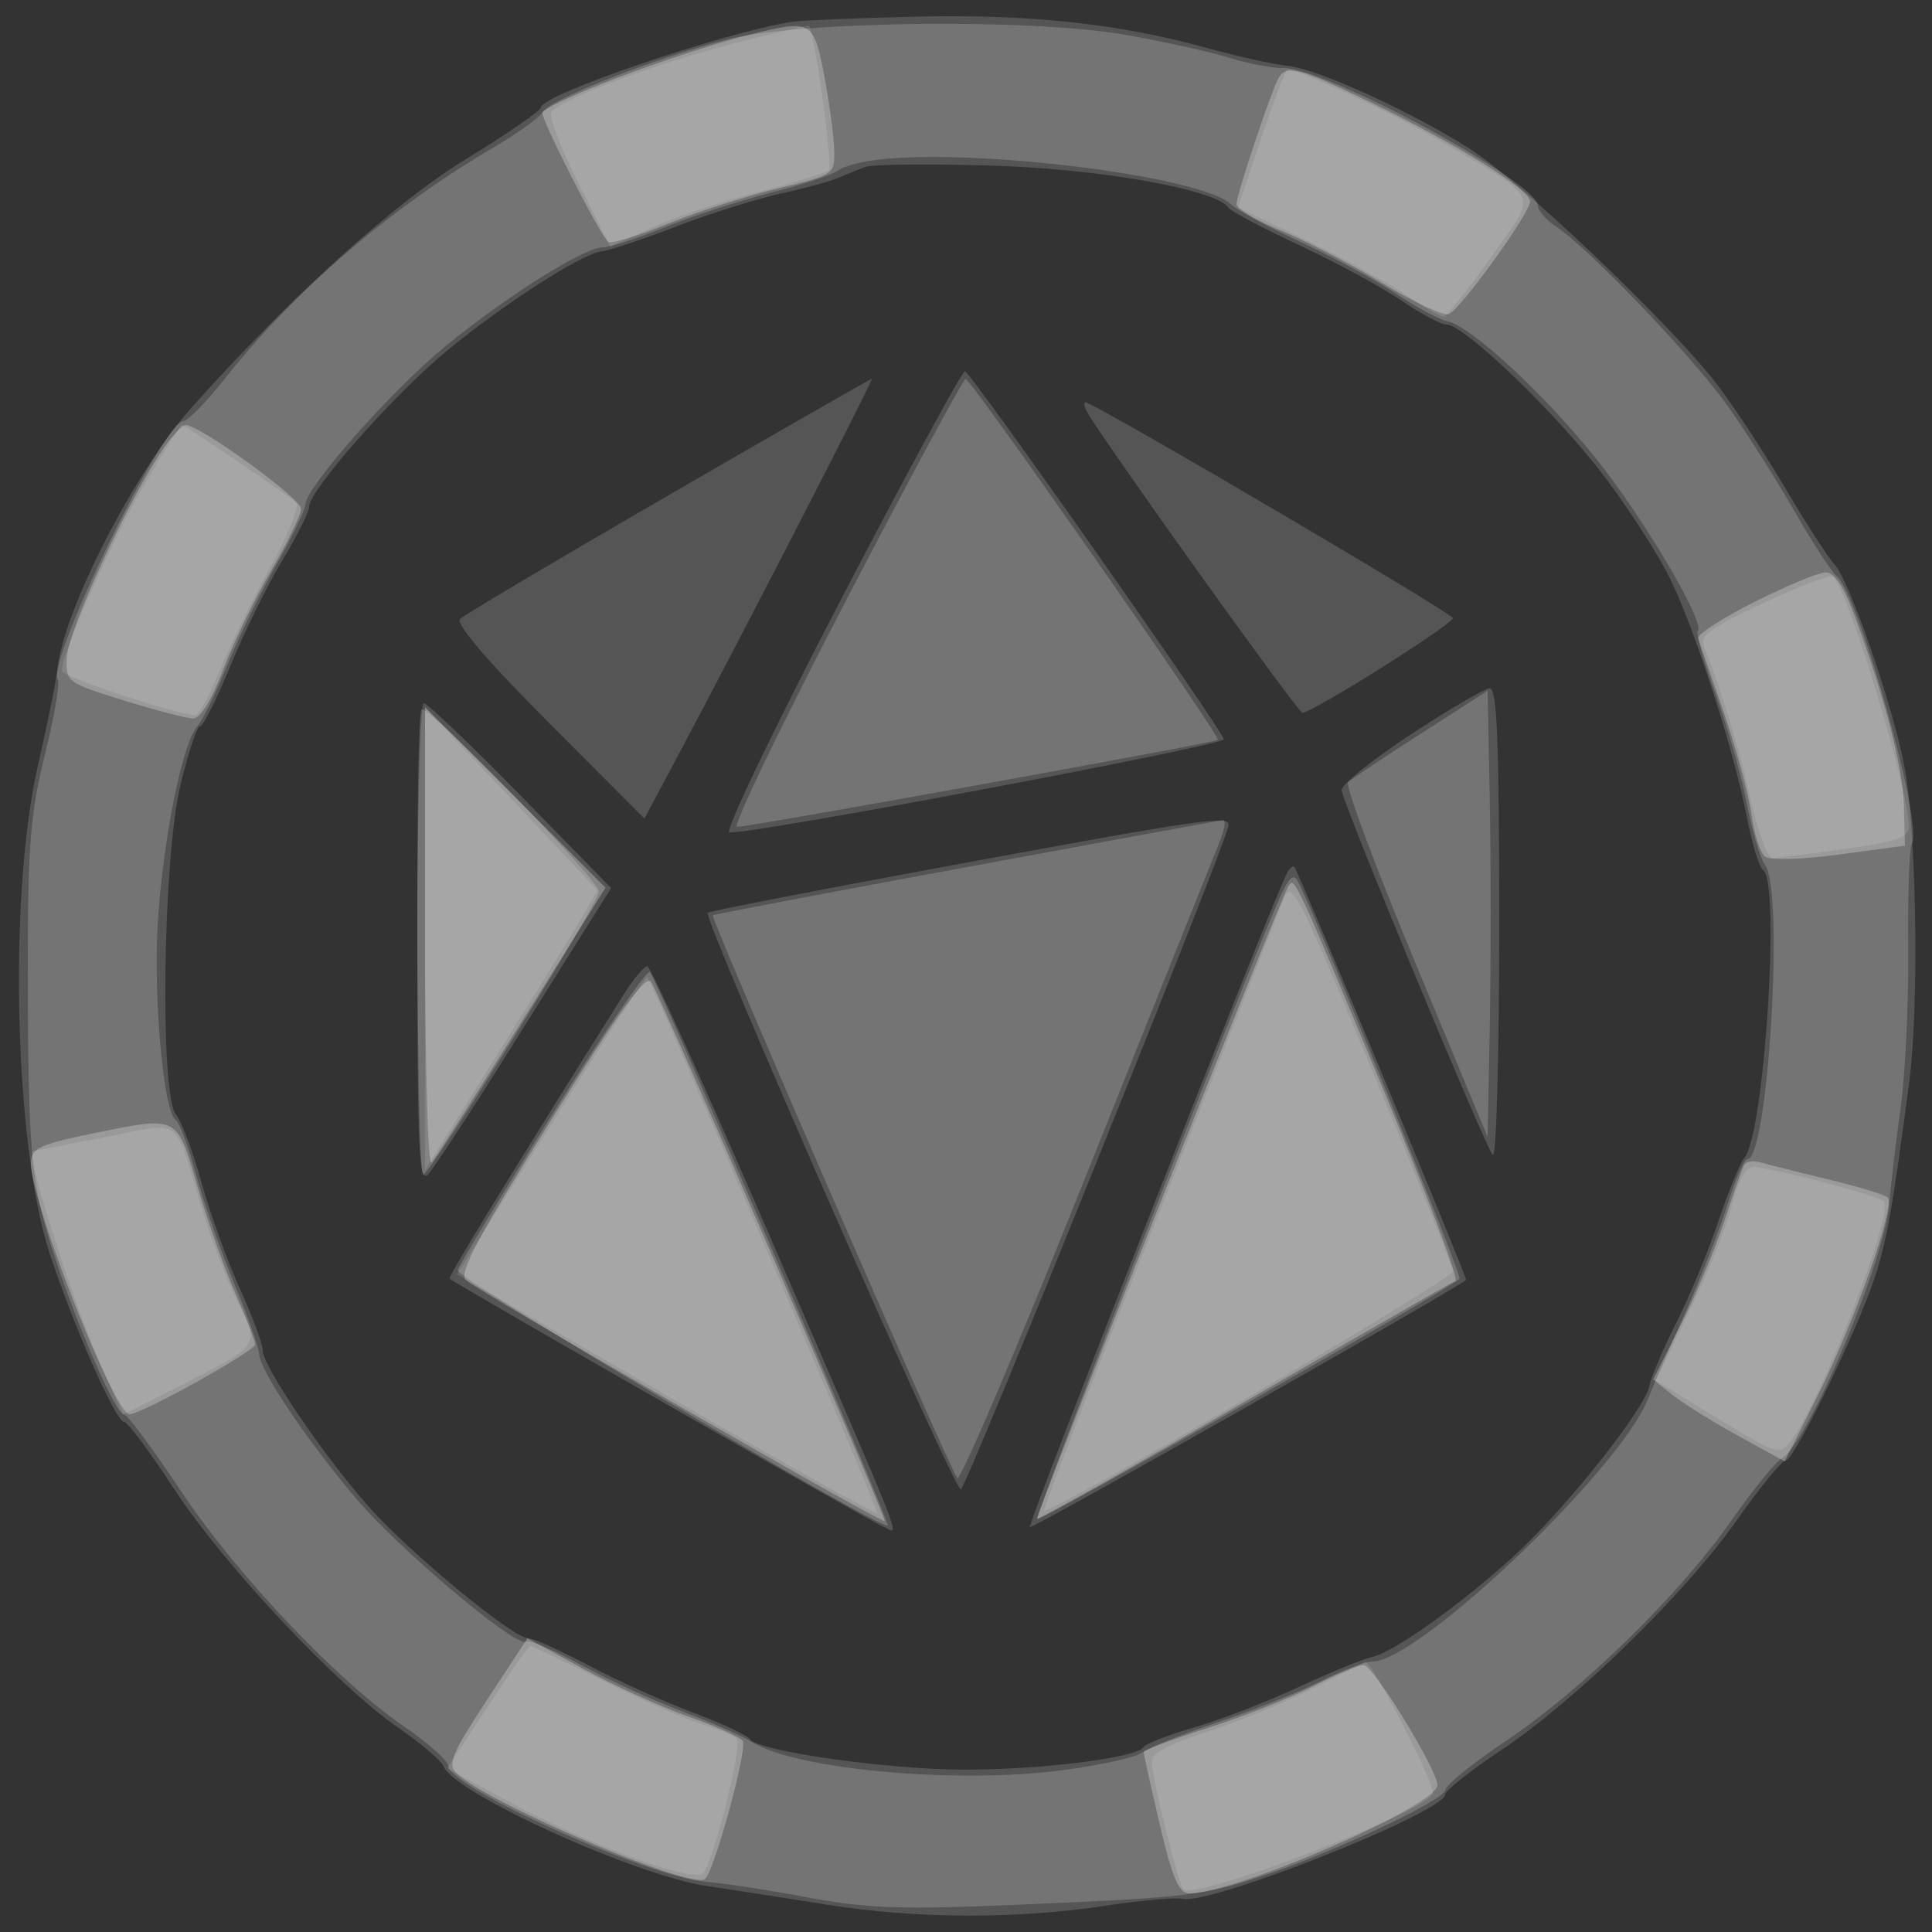 <svg xmlns="http://www.w3.org/2000/svg" width="250" height="250" version="1.1" fill="#000000"><rect width="100%" height="100%" fill="#333333" stroke="none"/><path fill-opacity=".169" d="M 102.500 2.815 C 93.593 4.216, 70 12.265, 70 13.902 C 70 14.313, 65.643 17.316, 60.317 20.575 C 50.937 26.315, 37.715 38.286, 24.795 52.735 C 17.522 60.870, 8.274 78.860, 7.438 86.500 C 7.258 88.150, 6.124 93.775, 4.919 99 C 1.075 115.662, 1.842 148.162, 6.409 162.134 C 9.486 171.548, 14.988 184, 16.071 184 C 16.513 184, 19.387 187.855, 22.458 192.567 C 28.836 202.351, 43.625 218.121, 51.529 223.564 C 54.473 225.592, 57.105 227.832, 57.377 228.541 C 58.707 232.005, 82.224 242.700, 91.500 244.059 C 94.800 244.542, 101.775 245.624, 107 246.462 C 118.421 248.294, 131.476 248.347, 143 246.609 C 147.675 245.904, 152.175 245.499, 153 245.709 C 156.478 246.596, 187 234.479, 187 232.212 C 187 231.707, 190.212 229.157, 194.139 226.547 C 203.771 220.142, 218.069 206.210, 224.719 196.750 C 227.715 192.488, 230.569 189, 231.061 189 C 232.134 189, 240.162 172.545, 242.526 165.500 C 244.140 160.690, 244.928 156.252, 247.054 140 C 248.357 130.037, 247.992 107.116, 246.401 99 C 244.824 90.956, 239.284 75.023, 237.360 73 C 236.576 72.175, 233.701 67.720, 230.972 63.099 C 228.244 58.479, 224.240 52.404, 222.076 49.599 C 216.199 41.982, 196.736 23.446, 190.277 19.314 C 182.693 14.463, 170.455 8.881, 166.612 8.520 C 164.900 8.359, 160.125 7.297, 156 6.160 C 144.619 3.022, 132.912 1.790, 118 2.163 C 110.575 2.348, 103.600 2.642, 102.500 2.815 M 112 21.585 C 111.175 21.894, 109.600 22.531, 108.500 23.001 C 107.400 23.472, 104.025 24.394, 101 25.052 C 97.975 25.709, 91.900 27.626, 87.500 29.311 C 83.100 30.996, 78.792 32.435, 77.927 32.507 C 75.461 32.715, 65.160 39.325, 57.762 45.448 C 50.846 51.172, 40 63.461, 40 65.573 C 40 66.225, 38.419 69.382, 36.488 72.591 C 34.556 75.799, 31.542 81.928, 29.791 86.212 C 28.040 90.495, 26.276 94, 25.871 94 C 25.467 94, 24.318 97.487, 23.318 101.750 C 21.049 111.423, 20.669 141.692, 22.784 144.241 C 23.491 145.091, 24.964 149.020, 26.059 152.970 C 27.154 156.921, 29.388 163.106, 31.025 166.715 C 32.661 170.324, 34 173.941, 34 174.754 C 34 176.757, 41.805 188.273, 47.664 194.913 C 52.887 200.832, 66.406 212, 68.348 212 C 69.018 212, 72.524 213.571, 76.140 215.491 C 79.756 217.411, 85.813 220.148, 89.599 221.574 C 93.386 222.999, 96.727 224.558, 97.024 225.039 C 97.982 226.589, 114.974 229, 124.881 228.992 C 134.965 228.985, 147.086 227.453, 147.977 226.074 C 148.265 225.629, 151.200 224.488, 154.500 223.539 C 157.800 222.590, 163.875 220.244, 168 218.326 C 172.125 216.409, 176.386 214.658, 177.469 214.435 C 180.246 213.864, 188.637 207.925, 195.714 201.520 C 202.419 195.453, 212.851 182.368, 213.446 179.279 C 213.658 178.177, 215.213 174.540, 216.901 171.196 C 218.589 167.853, 221.034 161.955, 222.336 158.091 C 223.637 154.226, 225.172 150.487, 225.747 149.782 C 228.317 146.629, 230.412 113.991, 228.135 112.583 C 227.659 112.289, 226.724 109.225, 226.057 105.774 C 224.411 97.259, 219.414 81.704, 216.170 75 C 214.707 71.975, 210.900 66.030, 207.709 61.788 C 201.646 53.727, 189.488 42, 187.194 42 C 186.461 42, 183.832 40.605, 181.353 38.899 C 178.875 37.194, 172.944 33.977, 168.173 31.752 C 163.403 29.526, 159.251 27.325, 158.947 26.862 C 157.402 24.508, 141.989 21.796, 128 21.417 C 120.025 21.200, 112.825 21.276, 112 21.585 M 108.732 77.750 C 100.214 94.113, 93.753 107.594, 94.373 107.708 C 96.576 108.115, 158.498 96.454, 158.358 95.659 C 158.130 94.367, 125.569 48.076, 124.859 48.036 C 124.507 48.016, 117.250 61.387, 108.732 77.750 M 86.500 64.092 C 72.200 72.369, 60.065 79.568, 59.532 80.088 C 58.916 80.692, 63.065 85.546, 70.976 93.476 L 83.388 105.917 87.500 98.209 C 95.683 82.870, 113.110 49.001, 112.809 49.021 C 112.639 49.033, 100.800 55.815, 86.500 64.092 M 141.259 54.273 C 146.584 62.400, 167.942 92.134, 168.519 92.223 C 169.566 92.386, 188 80.802, 188 79.982 C 188 79.384, 143.748 53.358, 140.582 52.094 C 140.023 51.871, 140.328 52.852, 141.259 54.273 M 182.500 95.076 C 177.550 98.329, 173.547 101.555, 173.603 102.245 C 173.743 103.936, 192.103 148.247, 193.163 149.450 C 193.623 149.972, 194 136.585, 194 119.700 C 194 95.764, 193.725 89.018, 192.750 89.081 C 192.063 89.125, 187.450 91.823, 182.500 95.076 M 54 122.214 C 54 148.767, 54.206 153.210, 55.377 151.964 C 56.135 151.159, 60.563 144.425, 65.217 137 C 69.871 129.575, 74.894 121.568, 76.379 119.207 L 79.080 114.913 67.375 102.957 C 60.938 96.381, 55.295 91, 54.835 91 C 54.376 91, 54 105.046, 54 122.214 M 123.217 111.959 C 106.012 115.134, 91.776 117.905, 91.581 118.116 C 90.929 118.825, 123.490 192.991, 124.333 192.716 C 125.097 192.467, 158.962 108.461, 158.988 106.750 C 159.008 105.487, 155.592 105.984, 123.217 111.959 M 166.617 112.811 C 165.238 115.042, 132.912 197.245, 133.272 197.605 C 133.565 197.898, 188.468 166.776, 189.705 165.616 C 189.914 165.420, 168.022 112.757, 167.493 112.183 C 167.332 112.009, 166.938 112.292, 166.617 112.811 M 80.665 128.750 C 66.092 151.908, 57.923 165.247, 58.184 165.462 C 59.214 166.313, 112.932 197.037, 114.323 197.570 C 116.402 198.368, 117.975 202.387, 99.500 159.699 C 91.250 140.637, 84.168 125.031, 83.763 125.020 C 83.357 125.009, 81.963 126.688, 80.665 128.750" stroke="none" fill="#ffffff" fill-rule="evenodd"/><path fill-opacity=".184" d="M 94.136 5.098 C 85.080 7.397, 71.192 12.843, 70.261 14.459 C 69.843 15.186, 67.025 17.229, 64 18.998 C 50.599 26.834, 38.161 37.530, 29.058 49.045 C 26.687 52.045, 24.286 54.500, 23.722 54.500 C 21.111 54.500, 6.011 85.590, 7.473 87.956 C 7.766 88.430, 7.018 92.797, 5.811 97.659 C 3.987 105.005, 3.614 109.375, 3.605 123.500 C 3.589 148.444, 3.935 152.673, 6.717 161.500 C 9.657 170.829, 14.930 183, 16.031 183 C 16.450 183, 19.748 187.437, 23.358 192.861 C 30.611 203.755, 43.513 217.376, 52.302 223.416 C 55.436 225.570, 58 227.846, 58 228.474 C 58 231.261, 84.046 242.962, 91.500 243.523 C 93.700 243.688, 99.550 244.588, 104.500 245.522 C 111.781 246.896, 116.555 247.095, 129.500 246.561 C 153.156 245.587, 155.473 245.335, 162.798 242.942 C 172.110 239.899, 186.993 232.937, 187.034 231.605 C 187.052 230.997, 190.612 228.122, 194.944 225.215 C 204.786 218.609, 217.224 206.455, 223.969 196.851 C 226.804 192.813, 229.779 189.144, 230.579 188.696 C 233.944 186.813, 244.005 162.842, 244.512 155.500 C 244.664 153.300, 245.298 147.900, 245.921 143.500 C 246.544 139.100, 246.994 129.797, 246.920 122.827 C 246.846 115.857, 247.059 109.714, 247.391 109.176 C 248.914 106.713, 240.510 76.871, 237.627 74.500 C 236.958 73.950, 234.477 70.125, 232.113 66 C 229.750 61.875, 225.843 55.735, 223.432 52.355 C 218.931 46.045, 205.491 32.023, 201.333 29.299 C 200.050 28.458, 199 27.242, 199 26.597 C 199 23.604, 171.403 8.689, 166.086 8.808 C 164.664 8.840, 161.475 8.233, 159 7.460 C 156.525 6.686, 150.450 5.349, 145.500 4.488 C 133.256 2.359, 103.530 2.712, 94.136 5.098 M 113.513 20.673 C 111.320 20.935, 109.021 21.568, 108.405 22.079 C 107.788 22.591, 103.943 23.864, 99.860 24.908 C 95.777 25.952, 89.560 27.975, 86.046 29.403 C 82.531 30.831, 78.919 32, 78.019 32 C 75.611 32, 65.617 38.268, 57.708 44.739 C 50.704 50.469, 39.534 63.089, 39.512 65.297 C 39.505 65.959, 37.800 69.490, 35.722 73.145 C 33.645 76.800, 30.790 82.650, 29.378 86.145 C 27.966 89.640, 26.229 93.175, 25.518 94 C 23.603 96.222, 21.155 108.295, 20.440 119.045 C 19.799 128.679, 21.131 143.792, 22.719 144.892 C 23.202 145.226, 24.394 148.420, 25.369 151.990 C 26.344 155.559, 28.550 161.859, 30.272 165.990 C 31.993 170.120, 33.460 174.268, 33.531 175.207 C 33.698 177.432, 39.358 185.889, 45.937 193.747 C 51.438 200.317, 66.775 213.257, 68.094 212.442 C 68.519 212.179, 71.709 213.526, 75.183 215.435 C 78.657 217.343, 84.561 220.056, 88.302 221.463 C 92.043 222.871, 96.093 224.647, 97.302 225.412 C 102.956 228.986, 123.839 230.884, 137.479 229.063 C 142.418 228.404, 147.035 227.386, 147.739 226.801 C 148.444 226.217, 152.843 224.454, 157.514 222.884 C 162.186 221.314, 168.241 218.898, 170.971 217.515 C 173.700 216.132, 176.682 215, 177.597 215 C 183.560 215, 209.617 190.178, 213.235 181.052 C 213.791 179.648, 215.943 174.675, 218.017 170 C 220.091 165.325, 222.593 158.912, 223.577 155.750 C 224.560 152.588, 225.701 150, 226.112 150 C 228.805 150, 230.896 115.085, 228.393 111.906 C 227.785 111.133, 226.729 107.581, 226.047 104.013 C 225.364 100.446, 223.543 94.065, 221.999 89.834 C 220.455 85.603, 219.415 81.918, 219.689 81.644 C 220.708 80.625, 212.710 67.062, 206.548 59.360 C 199.768 50.886, 190.269 42.130, 187.219 41.542 C 186.207 41.347, 183.280 39.772, 180.716 38.041 C 178.152 36.311, 172.582 33.291, 168.338 31.330 C 164.094 29.369, 160.039 27.182, 159.326 26.469 C 155.704 22.846, 126.383 19.137, 113.513 20.673 M 109.325 78 C 101.023 93.950, 94.742 106.998, 95.366 106.996 C 97.059 106.990, 157.226 96.107, 157.593 95.740 C 157.997 95.337, 125.683 49.095, 124.959 49.041 C 124.661 49.018, 117.626 62.050, 109.325 78 M 183.818 94.959 C 179.042 98.024, 174.820 100.846, 174.435 101.231 C 174.050 101.616, 177.957 112.098, 183.118 124.525 L 192.500 147.118 192.777 132.559 C 192.929 124.552, 192.929 111.562, 192.777 103.693 L 192.500 89.386 183.818 94.959 M 54.544 91.789 C 53.700 92.634, 53.903 152.002, 54.750 151.987 C 55.719 151.971, 77.500 116.896, 77.500 115.351 C 77.500 113.866, 55.277 91.057, 54.544 91.789 M 125 112.222 C 107.125 115.517, 92.385 118.318, 92.244 118.445 C 91.886 118.772, 122.972 190.331, 123.874 191.255 C 124.279 191.671, 131.753 174.121, 140.482 152.255 C 149.211 130.390, 156.955 111.037, 157.690 109.250 C 158.425 107.463, 158.683 106.052, 158.263 106.115 C 157.844 106.179, 142.875 108.927, 125 112.222 M 165.227 117.001 C 158.988 131.660, 133.842 196.175, 134.220 196.553 C 134.600 196.933, 187.481 166.853, 188.864 165.470 C 189.245 165.088, 170.389 118.747, 167.921 114.001 C 167.346 112.895, 166.640 113.682, 165.227 117.001 M 71.486 144.152 C 64.894 154.647, 59.376 163.745, 59.224 164.370 C 58.975 165.399, 114.007 198.060, 114.863 197.391 C 115.254 197.085, 85.126 126.973, 84.093 125.786 C 83.751 125.393, 78.078 133.658, 71.486 144.152" stroke="none" fill="#ffffff" fill-rule="evenodd"/><path fill-opacity=".277" d="M 98.500 4.109 C 89.616 6.174, 72.563 12.444, 70.187 14.519 C 69.737 14.913, 77.794 30.758, 78.723 31.308 C 79.150 31.561, 82.650 30.490, 86.500 28.928 C 90.350 27.366, 96.763 25.311, 100.750 24.361 C 107.818 22.678, 107.999 22.557, 107.953 19.567 C 107.928 17.880, 107.363 13.581, 106.698 10.013 C 105.371 2.894, 104.970 2.605, 98.500 4.109 M 165.499 10.002 C 164.583 11.484, 160 25.175, 160.001 26.425 C 160.002 27.016, 162.590 28.551, 165.751 29.835 C 168.913 31.120, 174.821 34.183, 178.880 36.643 C 182.939 39.102, 186.808 40.904, 187.478 40.647 C 188.975 40.072, 198 27.559, 198 26.058 C 198 24.558, 188.738 18.779, 177.806 13.459 C 168.269 8.817, 166.533 8.329, 165.499 10.002 M 20.370 59.207 C 15.619 66.733, 8.818 81.743, 8.657 85.058 C 8.503 88.243, 8.620 88.332, 16 90.628 C 20.125 91.912, 24.175 92.964, 25 92.966 C 25.924 92.969, 27.402 90.574, 28.848 86.735 C 30.139 83.306, 32.951 77.496, 35.098 73.825 C 37.244 70.154, 38.981 66.554, 38.957 65.825 C 38.914 64.469, 25.863 55, 24.037 55 C 23.480 55, 21.830 56.893, 20.370 59.207 M 227 77.905 C 222.875 79.980, 219.617 82.088, 219.760 82.589 C 219.903 83.090, 221.355 87.325, 222.988 92 C 224.620 96.675, 226.248 102.630, 226.604 105.233 C 226.961 107.835, 227.759 110.359, 228.377 110.841 C 229.025 111.346, 233.090 111.233, 238 110.572 L 246.500 109.428 246.367 104.279 C 246.237 99.236, 243.778 89.828, 239.836 79.291 C 238.498 75.714, 237.313 74.021, 236.178 74.066 C 235.255 74.102, 231.125 75.830, 227 77.905 M 55 121.455 C 55 137.925, 55.379 150.972, 55.842 150.450 C 56.304 149.927, 61.559 141.707, 67.519 132.183 L 78.355 114.865 66.677 103.188 L 55 91.511 55 121.455 M 166.735 114.622 C 165.633 116.410, 133.919 196.251, 134.204 196.521 C 134.367 196.675, 146.425 189.885, 161 181.433 C 175.575 172.982, 187.880 165.925, 188.345 165.752 C 188.809 165.579, 184.602 154.426, 178.995 140.968 C 167.620 113.666, 167.493 113.392, 166.735 114.622 M 71.217 145.065 C 61.842 160.057, 59.345 164.754, 60.284 165.627 C 61.913 167.141, 114.148 197.201, 114.467 196.808 C 114.749 196.463, 85.665 129.309, 84.263 127.067 C 83.601 126.009, 80.194 130.710, 71.217 145.065 M 12.759 146.511 C 5.073 148.061, 4 148.555, 4 150.547 C 4 155.585, 14.784 183, 16.766 183 C 18.321 183, 33 174.833, 33 173.968 C 33 173.467, 31.844 170.457, 30.432 167.279 C 29.019 164.100, 26.822 157.900, 25.549 153.500 C 22.904 144.362, 23.043 144.438, 12.759 146.511 M 225.718 150.709 C 225.470 151.144, 224.306 154.425, 223.131 158 C 221.957 161.575, 219.404 167.650, 217.460 171.500 L 213.925 178.500 216.420 180.500 C 217.792 181.600, 221.618 183.984, 224.922 185.798 L 230.929 189.096 235.107 180.798 C 239.951 171.179, 245.351 155.911, 244.253 154.941 C 243.839 154.575, 240.350 153.519, 236.500 152.594 C 232.650 151.670, 228.750 150.689, 227.834 150.416 C 226.918 150.142, 225.966 150.274, 225.718 150.709 M 62.965 220.053 C 58.438 226.948, 57.881 228.303, 59.089 229.470 C 63.124 233.370, 89.688 244.654, 91.249 243.132 C 92.495 241.918, 96.765 226.230, 96.110 225.276 C 95.774 224.788, 92.575 223.352, 89 222.085 C 85.425 220.818, 79.294 218.031, 75.376 215.891 L 68.253 211.999 62.965 220.053 M 170 218.148 C 166.975 219.706, 160.787 222.163, 156.250 223.608 C 151.713 225.053, 148 226.464, 148 226.744 C 148 227.024, 148.937 231.246, 150.083 236.126 C 151.713 243.067, 152.543 245, 153.896 245 C 159.982 245, 186 233.652, 186 230.998 C 186 229.019, 177.849 215.707, 176.500 215.482 C 175.950 215.390, 173.025 216.590, 170 218.148" stroke="none" fill="#ffffff" fill-rule="evenodd"/><path fill-opacity=".12" d="M 95.500 5.481 C 84.672 8.236, 71.925 13.064, 71.312 14.642 C 71.069 15.270, 72.692 19.410, 74.921 23.843 L 78.973 31.902 84.236 29.495 C 87.131 28.171, 93.325 26.094, 98 24.878 C 102.675 23.663, 106.832 22.389, 107.237 22.047 C 107.812 21.563, 105.409 4.037, 104.674 3.352 C 104.578 3.263, 100.450 4.221, 95.500 5.481 M 163.186 17.922 L 160.194 26.844 168.724 30.937 C 173.415 33.188, 179.244 36.373, 181.677 38.015 C 184.110 39.657, 186.415 40.989, 186.800 40.976 C 187.185 40.963, 189.908 37.558, 192.851 33.410 C 199.026 24.707, 199.532 25.988, 187 18.597 C 180.733 14.901, 168.202 9, 166.619 9 C 166.377 9, 164.832 13.015, 163.186 17.922 M 18.656 62.750 C 14.505 69.847, 8 84.514, 8 86.778 C 8 87.576, 22.889 92.500, 25.301 92.500 C 25.742 92.500, 27.127 89.980, 28.379 86.899 C 29.631 83.819, 32.572 77.806, 34.915 73.537 C 37.258 69.268, 38.798 65.450, 38.338 65.053 C 36.920 63.832, 23.927 55, 23.547 55 C 23.351 55, 21.150 58.487, 18.656 62.750 M 228.108 78.067 C 221.233 81.298, 219.904 82.289, 220.492 83.741 C 222.779 89.380, 225.018 96.696, 226.506 103.382 C 227.438 107.572, 228.718 111.001, 229.350 111.001 C 229.983 111.002, 234.213 110.484, 238.750 109.850 C 245.439 108.915, 247 108.371, 247 106.977 C 247 102.110, 238.976 75.721, 237.154 74.595 C 236.759 74.351, 232.689 75.914, 228.108 78.067 M 55 121.477 L 55 151.406 66.226 133.453 C 72.400 123.579, 77.369 115.369, 77.269 115.209 C 77.169 115.049, 72.117 109.660, 66.043 103.233 L 55 91.548 55 121.477 M 166.020 116.511 C 165.408 118.155, 158.128 136.512, 149.841 157.304 C 141.555 178.096, 134.938 195.262, 135.137 195.450 C 135.812 196.085, 188 165.545, 187.995 164.518 C 187.992 163.958, 183.297 152.255, 177.561 138.511 C 167.611 114.669, 167.081 113.660, 166.020 116.511 M 71.314 145.527 L 59.138 164.898 86.164 180.521 C 101.028 189.114, 113.339 195.994, 113.522 195.811 C 113.808 195.525, 84.464 127.131, 83.749 126.416 C 83.606 126.273, 78.010 134.873, 71.314 145.527 M 13.500 147.162 C 8.550 148.132, 4.379 148.942, 4.231 148.962 C 3.247 149.100, 9.473 168.640, 13.018 176.540 L 15.941 183.055 22.720 179.609 C 33.860 173.947, 33.656 174.233, 30.735 168.433 C 29.368 165.720, 27.238 160.125, 26 156 C 22.455 144.179, 23.817 145.142, 13.500 147.162 M 224.090 156.026 C 223.381 158.791, 220.875 165.012, 218.520 169.851 L 214.237 178.649 222.238 183.521 C 230.008 188.253, 230.282 188.337, 231.734 186.447 C 235.636 181.366, 245.168 156.834, 243.780 155.446 C 243.042 154.709, 229.095 151.041, 226.939 151.017 C 225.897 151.006, 224.950 152.671, 224.090 156.026 M 64.813 218.250 C 62.904 221.137, 60.564 224.699, 59.612 226.165 L 57.881 228.830 66.191 233.324 C 76.076 238.671, 89.743 243.679, 90.950 242.398 C 92.363 240.900, 96.138 225.733, 95.291 224.961 C 94.856 224.566, 92.700 223.675, 90.500 222.982 C 88.300 222.289, 82.571 219.759, 77.770 217.361 C 72.968 214.962, 68.870 213, 68.662 213 C 68.453 213, 66.722 215.363, 64.813 218.250 M 170 218.423 C 166.425 220.252, 160.238 222.793, 156.250 224.071 C 151.300 225.657, 149.013 226.886, 149.042 227.947 C 149.104 230.253, 152.461 243.794, 153.138 244.471 C 154.604 245.937, 183.772 234.796, 185.411 232.144 C 185.921 231.319, 177.469 214.805, 176.662 215.049 C 176.573 215.076, 173.575 216.595, 170 218.423" stroke="none" fill="#ffffff" fill-rule="evenodd"/></svg>